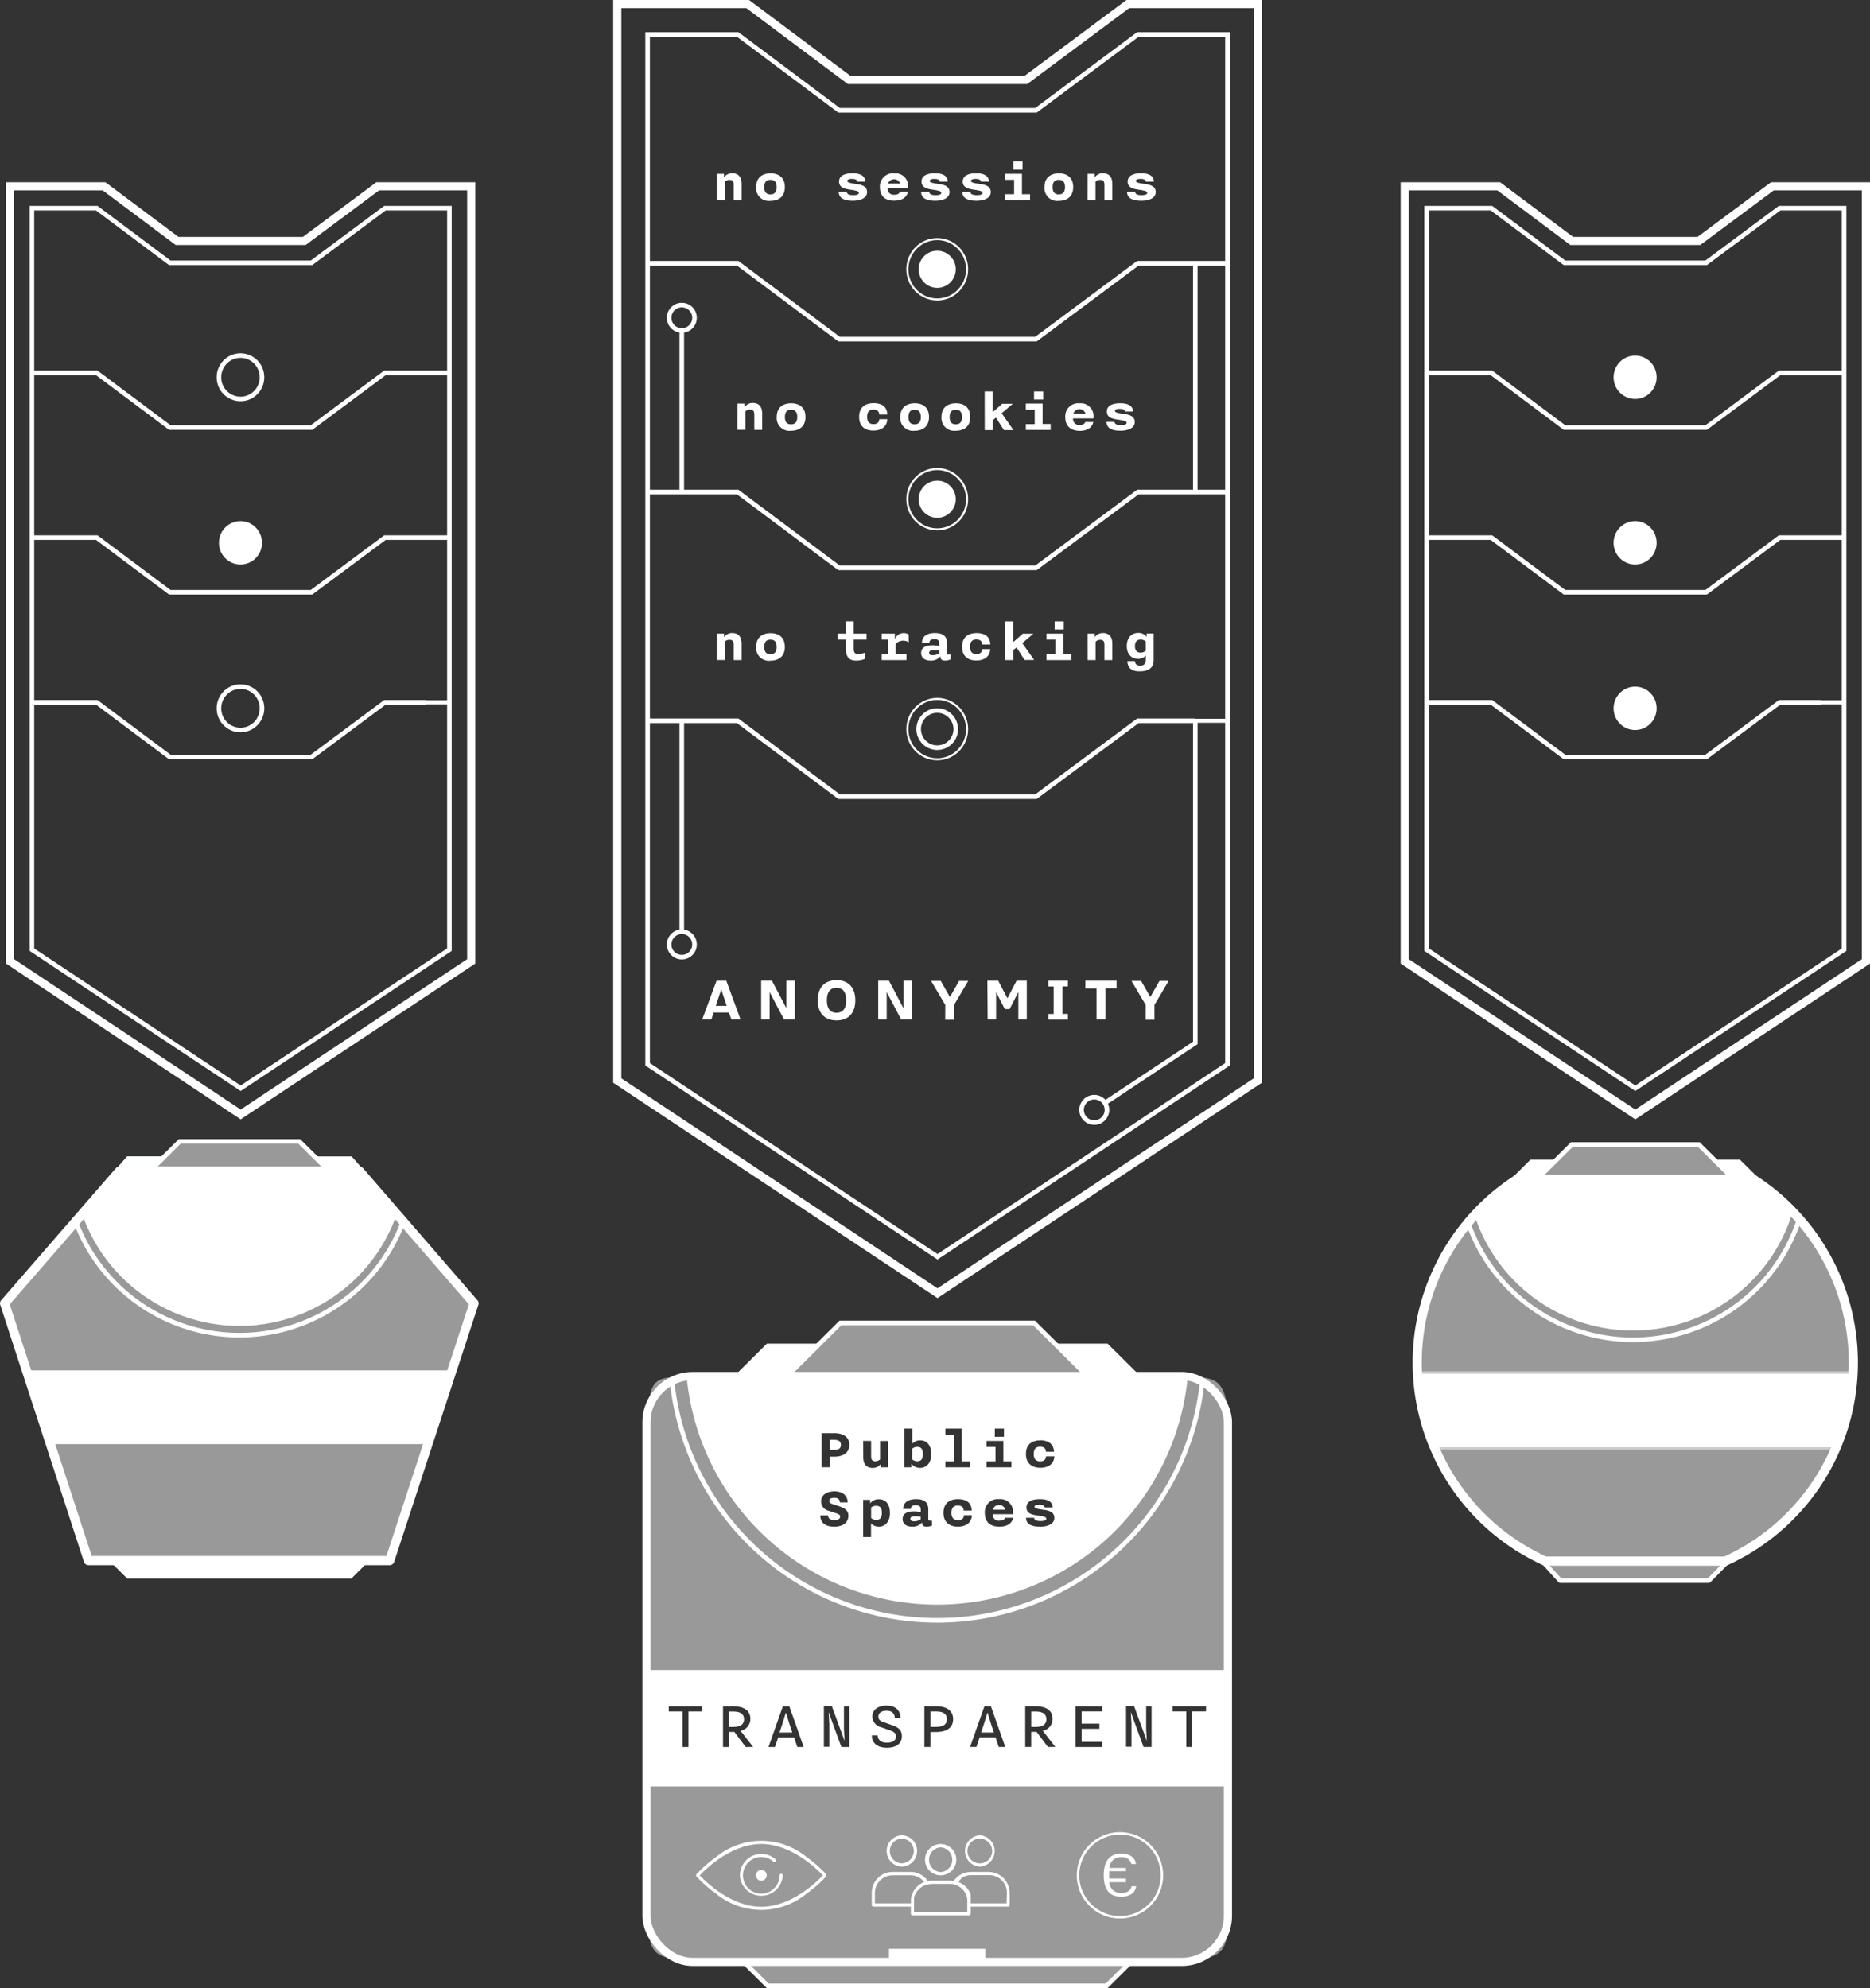 <svg id="wit" xmlns="http://www.w3.org/2000/svg" viewBox="0 0 408.19 434.01"><rect x="0" y="0" width="408.19" height="434.01" fill="#333333" stroke="none"/><title>public badges3_wit</title><path d="M304.06,387.61V336.23c-.17-11.76-1.67-12.93-9.56-12.71a54.05,54.05,0,0,1-53.75,48.41h0A54.05,54.05,0,0,1,187,323.48c-9,0-9.71-.19-9.71,12.74V437.65c0,12.12-.32,13.24,13.24,13.24h100.3c12.92,0,13.24-1.12,13.24-13.24V412.13H177.28V387.61Z" transform="translate(-35.85 -22.9)" fill="#fff" opacity="0.5"/><path d="M212.06,428.42a15.58,15.58,0,0,0-20.06,0,25.71,25.71,0,0,0-4.13,3.65.34.34,0,0,0,0,.45,25.73,25.73,0,0,0,4.13,3.65,15.58,15.58,0,0,0,20.06,0,25.71,25.71,0,0,0,4.13-3.65.34.34,0,0,0,0-.45A25.73,25.73,0,0,0,212.06,428.42Zm3.08,4.22a26.94,26.94,0,0,1-3.51,3c-2.25,1.6-5.74,3.51-9.6,3.51s-7.35-1.91-9.6-3.51a26.94,26.94,0,0,1-3.51-3l-.34-.34.34-.34a26.93,26.93,0,0,1,3.51-3c2.25-1.6,5.74-3.51,9.6-3.51s7.35,1.91,9.6,3.51a27,27,0,0,1,3.51,3l.34.34Z" transform="translate(-35.85 -22.9)" fill="#fff"/><path d="M197.35,432.29a4.68,4.68,0,0,0,9.35,0,.34.34,0,1,0-.68,0,4,4,0,1,1-1.36-3,.34.34,0,0,0,.25.08.34.34,0,0,0,.2-.6,4.68,4.68,0,0,0-7.75,3.52Z" transform="translate(-35.85 -22.9)" fill="#fff"/><circle cx="166.18" cy="409.39" r="1.18" fill="#fff"/><path d="M256.23,436.11a4.59,4.59,0,0,0-4.55-4.56h-3.91a4.53,4.53,0,0,0-2.23.59,4.58,4.58,0,0,0-1.47,1.32l-.05.07-.09,0a4.55,4.55,0,0,0-.78-.07h-3.92a5.74,5.74,0,0,0-.78.07l-.09,0-.05-.07a4.58,4.58,0,0,0-1.47-1.32,4.53,4.53,0,0,0-2.23-.59h-3.91a4.58,4.58,0,0,0-4.56,4.56v2.65a.36.36,0,0,0,.36.36h8.17v1.54a.36.36,0,0,0,.36.36h12.34a.36.36,0,0,0,.36-.36v-1.54h8.17a.36.36,0,0,0,.36-.36Zm-21.54,1.46v.84h-7.86v-2.29a3.86,3.86,0,0,1,3.85-3.84h3.91a3.82,3.82,0,0,1,1.87.49,3.89,3.89,0,0,1,1,.83l.13.15-.18.08A4.59,4.59,0,0,0,234.69,437.56ZM247,440.3H235.37v-3.09l.09-.33a3.86,3.86,0,0,1,3.62-2.66l.1-.06h4a3.87,3.87,0,0,1,3.81,3.35.86.86,0,0,0,0,.21v2.57Zm8.56-1.9h-7.83v-1.59l0-.11v-.15l0-.11a4.62,4.62,0,0,0-2.49-2.61l-.16-.07.1-.15a3.9,3.9,0,0,1,.79-.86,3.82,3.82,0,0,1,1.9-.51h3.92a3.86,3.86,0,0,1,3.85,3.84Z" transform="translate(-35.85 -22.9)" fill="#fff"/><path d="M232.63,423.56h0a3.42,3.42,0,0,0,0,6.83h0a3.42,3.42,0,0,0,2.42-5.83h0A3.42,3.42,0,0,0,232.63,423.56Zm2.69,3.41a2.7,2.7,0,0,1-2.7,2.7h0a2.7,2.7,0,0,1,0-5.39h0a2.68,2.68,0,0,1,1.91.79A2.71,2.71,0,0,1,235.32,427Z" transform="translate(-35.85 -22.9)" fill="#fff"/><path d="M249.73,423.56h0a3.42,3.42,0,0,0,0,6.83h0a3.42,3.42,0,0,0,0-6.83Zm1.91,5.32a2.7,2.7,0,1,1-1.91-4.6h0a2.7,2.7,0,0,1,1.91,4.6Z" transform="translate(-35.85 -22.9)" fill="#fff"/><path d="M241.18,425.46h0a3.41,3.41,0,0,0,0,6.83h0a3.41,3.41,0,0,0,0-6.83Zm0,6.12a2.7,2.7,0,0,1,0-5.39h0a2.7,2.7,0,0,1,0,5.39Z" transform="translate(-35.85 -22.9)" fill="#fff"/><path d="M280.61,427.56c-2.54,0-3.83,1.6-3.83,4.74s1.28,4.66,3.79,4.66c1.9,0,3.11-.85,3.28-2.29h-1c-.2,1-1,1.47-2.26,1.47A2.46,2.46,0,0,1,278,434l0-.21h3.63V433h-3.67v-.16c0-.27,0-.42,0-.66s0-.37,0-.64v-.16h3.67v-.7h-3.61l0-.21a2.45,2.45,0,0,1,2.59-2.12,2,2,0,0,1,2.21,1.48h1C283.61,428.4,282.46,427.56,280.61,427.56Z" transform="translate(-35.85 -22.9)" fill="#fff"/><circle cx="244.47" cy="409.39" r="9.16" fill="none" stroke="#fff" stroke-miterlimit="10" stroke-width="0.54"/><polyline points="162.35 428.3 167.6 433.51 241.56 433.51 246.81 428.3" fill="#fff" opacity="0.5"/><polygon points="237.38 300.39 171.78 300.39 183.46 288.8 225.7 288.8 237.38 300.39" fill="#fff" opacity="0.5"/><rect x="141.11" y="300.39" width="126.93" height="127.9" rx="10.11" ry="10.11" fill="none" stroke="#fff" stroke-miterlimit="10" stroke-width="1.78"/><polygon points="237.38 300.39 171.78 300.39 183.46 288.8 225.7 288.8 237.38 300.39" fill="none" stroke="#fff" stroke-miterlimit="10"/><polygon points="248.18 300.39 237.38 300.39 230.94 293.82 241.56 293.82 248.18 300.39" fill="#fff"/><polygon points="178.4 293.82 171.78 300.39 160.99 300.39 167.61 293.82 178.4 293.82" fill="#fff"/><polygon points="248.18 300.39 241.56 293.82 230.94 293.82 237.38 300.39 248.18 300.39" fill="none" stroke="#fff" stroke-miterlimit="10"/><polygon points="160.99 300.39 167.61 293.82 178.4 293.82 171.78 300.39 160.99 300.39" fill="none" stroke="#fff" stroke-miterlimit="10"/><polyline points="162.35 428.3 167.6 433.51 241.56 433.51 246.81 428.3" fill="none" stroke="#fff" stroke-miterlimit="10"/><rect x="194.05" y="425.43" width="21.05" height="2.86" fill="#fff"/><path d="M294.24,323.29a54.05,54.05,0,0,1-107.63,0" transform="translate(-35.85 -22.9)" fill="none" stroke="#fff" stroke-miterlimit="10" stroke-width="1.78"/><path d="M298.28,324.46a58.17,58.17,0,0,1-115.7.18" transform="translate(-35.85 -22.9)" fill="none" stroke="#fff" stroke-miterlimit="10"/><path d="M253.92,351.48a1.22,1.22,0,0,0-1.32,1h2.65A1.22,1.22,0,0,0,253.92,351.48Z" transform="translate(-35.85 -22.9)" fill="#fff"/><path d="M234.57,354.47c0,.37.31.53.82.53a2.44,2.44,0,0,0,1.42-.42V354a7.54,7.54,0,0,0-1.12-.08C235,353.9,234.57,354,234.57,354.47Z" transform="translate(-35.85 -22.9)" fill="#fff"/><path d="M218,337.23H217v2.18H218c.94,0,1.41-.33,1.41-1.09S218.9,337.23,218,337.23Z" transform="translate(-35.85 -22.9)" fill="#fff"/><path d="M227.1,351.62A1.69,1.69,0,0,0,226,352v2.29a1.69,1.69,0,0,0,1.14.42c.87,0,1.21-.6,1.21-1.57S228,351.62,227.1,351.62Z" transform="translate(-35.85 -22.9)" fill="#fff"/><path d="M251,323.29H186.62a54.06,54.06,0,0,0,53.81,48.95h0a54.06,54.06,0,0,0,53.81-48.95Zm-17.73,11.49h1.72v3.3a2.24,2.24,0,0,1,1.72-.74c1.34,0,2.41.92,2.41,3s-1.17,3-2.41,3a2.3,2.3,0,0,1-1.91-.9v.77h-1.53Zm-9,2.68H226v3.25c0,.81.2,1.18.9,1.18a1.41,1.41,0,0,0,1.05-.41v-4h1.72v5.74h-1.53v-.77a2.14,2.14,0,0,1-1.85.9c-1,0-2-.53-2-2.31Zm-6.36,18.71c-1.94,0-3-.89-3-2.45h1.68c.06.71.48,1,1.39,1s1.26-.28,1.26-.73-.35-.56-.93-.76l-1.59-.53a2.09,2.09,0,0,1-1.64-2c0-1.48,1.27-2.23,2.93-2.23s2.84.83,2.88,2.41h-1.69c-.07-.62-.35-1-1.21-1s-1.12.26-1.12.68.28.54.71.68l1.66.56c1,.35,1.8.86,1.8,2C221,355.46,219.63,356.18,217.89,356.18Zm.08-15.28H217v2.31h-1.79v-7.43H218c1.75,0,3.24.71,3.24,2.55S219.71,340.89,218,340.89Zm9.71,15.28a2.24,2.24,0,0,1-1.72-.74v3h-1.72v-8.11h1.53v.77a2.3,2.3,0,0,1,1.91-.9c1.34,0,2.41.92,2.41,3S228.92,356.18,227.68,356.18Zm11.61-.26a3,3,0,0,1-1.19.26c-.76,0-1-.36-1-.82v-.12a2.61,2.61,0,0,1-2.16.94c-1.13,0-2.08-.5-2.08-1.66,0-1.31,1.21-1.68,2.45-1.68a6.28,6.28,0,0,1,1.51.18v-.44c0-.62-.14-1.08-1.07-1.08-.65,0-1.1.23-1.1.82H233c0-1.51,1.21-2.14,2.81-2.14s2.67.54,2.67,2.26v2.14c0,.22.09.3.31.3a2.23,2.23,0,0,0,.45-.06ZM253,334.78h2v1.77h-2Zm-1.79,7.13h1.94v-3.14h-1.94v-1.3h3.66v4.44h1.76v1.3h-5.42Zm-9,0h1.85v-5.82h-1.85v-1.31h3.57v7.13h1.85v1.3h-5.42ZM245,354.76c.71,0,1.21-.27,1.27-1.08H248c-.1,1.89-1.62,2.49-3.07,2.49s-3.13-.67-3.13-3,1.6-3,3.16-3,2.94.58,3,2.49h-1.75c-.06-.81-.56-1.09-1.28-1.09-.89,0-1.39.45-1.39,1.59S244.08,354.76,245,354.76Zm12-1.3h-4.44a1.28,1.28,0,0,0,1.45,1.41c.64,0,1.12-.22,1.19-.63H257c-.31,1.44-1.59,1.93-3,1.93-1.78,0-3.18-.81-3.18-3a2.83,2.83,0,0,1,3.14-3,2.74,2.74,0,0,1,3,3Zm5.92-16.13c1.46,0,2.94.58,3,2.49h-1.75c-.06-.81-.56-1.09-1.28-1.09-.89,0-1.39.45-1.39,1.59s.5,1.59,1.4,1.59c.71,0,1.21-.27,1.27-1.08H266c-.1,1.89-1.62,2.49-3.07,2.49s-3.13-.67-3.13-3S261.38,337.34,262.93,337.34Zm-.1,18.84c-1.64,0-3-.46-3-1.93h1.76c.05.55.63.71,1.39.71s1.26-.12,1.26-.53-.83-.51-2-.69-2.32-.46-2.32-1.75,1.21-1.81,2.93-1.81c1.5,0,2.72.41,2.81,1.82h-1.76c-.08-.49-.64-.6-1.21-.6s-1,.13-1,.46.63.47,2,.65c1.13.15,2.32.46,2.32,1.77S264.55,356.19,262.83,356.18Z" transform="translate(-35.85 -22.9)" fill="#fff"/><path d="M237.3,340.33c0-1-.33-1.57-1.21-1.57a1.69,1.69,0,0,0-1.14.42v2.29a1.69,1.69,0,0,0,1.14.42C237,341.89,237.3,341.29,237.3,340.33Z" transform="translate(-35.85 -22.9)" fill="#fff"/><path d="M240.24,396.53h-1.3v3.36h1.3c1.67,0,2.31-.68,2.31-1.68S241.91,396.53,240.24,396.53Z" transform="translate(-35.85 -22.9)" fill="#fff"/><polygon points="170.61 376.87 170.15 378.21 172.95 378.21 172.49 376.87 171.55 373.87 170.61 376.87" fill="#fff"/><path d="M264.26,398.22c0-1-.64-1.68-2.31-1.68h-1v3.36h1C263.61,399.9,264.26,399.22,264.26,398.22Z" transform="translate(-35.85 -22.9)" fill="#fff"/><polygon points="214.61 376.87 214.15 378.21 216.95 378.21 216.49 376.87 215.55 373.87 214.61 376.87" fill="#fff"/><path d="M198.26,398.22c0-1-.64-1.68-2.31-1.68h-1v3.36h1C197.61,399.9,198.26,399.22,198.26,398.22Z" transform="translate(-35.85 -22.9)" fill="#fff"/><path d="M177,387.92v24.52H303.75V387.92Zm12.13,8.61h-3v7.75h-1.3v-7.75h-3v-1.12h7.31Zm9.49,7.75-2.47-3.3h-1.18v3.3h-1.3v-8.87h2.29c2.28,0,3.68.94,3.68,2.7a2.62,2.62,0,0,1-2.14,2.64l2.75,3.52Zm11.27,0-.71-2.11h-3.46l-.71,2.11H203.6l3.13-8.87h1.42l3.13,8.87Zm11.36,0h-1.74l-2.78-7.59.14,2.55v5h-1.18v-8.87h1.74l2.78,7.59-.14-2.55v-5h1.18Zm8.23.16c-2,0-3.32-.93-3.32-2.7h1.27c.06,1,.74,1.59,2,1.59s2-.47,2-1.37c0-.69-.46-1-1.26-1.29l-1.9-.68a2.48,2.48,0,0,1-2-2.34c0-1.57,1.37-2.4,3.11-2.4s3,.86,3.05,2.69h-1.26c-.06-1.26-.94-1.56-1.82-1.56-1.15,0-1.76.52-1.76,1.24s.41,1,1.13,1.23l1.9.68c1.43.5,2.09,1.12,2.09,2.33C232.75,403.65,231.29,404.44,229.45,404.44ZM240.23,401h-1.29v3.27h-1.31v-8.87h2.59c2.2,0,3.68.9,3.68,2.8S242.45,401,240.23,401Zm13.63,3.27-.71-2.11h-3.46l-.71,2.11H247.6l3.13-8.87h1.42l3.13,8.87Zm10.73,0-2.47-3.3h-1.18v3.3h-1.3v-8.87h2.29c2.28,0,3.68.94,3.68,2.7a2.62,2.62,0,0,1-2.14,2.64l2.75,3.52Zm11.82-7.75h-4.46v2.67h3.88v1.12h-3.88v2.85h4.46v1.12h-5.77v-8.87h5.77Zm10.81,7.75h-1.75l-2.78-7.59.14,2.55v5h-1.18v-8.87h1.75l2.78,7.59-.14-2.55v-5h1.18Zm11.88-7.75h-3v7.75h-1.3v-7.75h-3v-1.12h7.31Z" transform="translate(-35.85 -22.9)" fill="#fff"/><line x1="141.11" y1="389.54" x2="268.04" y2="389.54" fill="none" stroke="#fff" stroke-miterlimit="10" stroke-width="0.89"/><line x1="141.11" y1="365.02" x2="268.04" y2="365.02" fill="none" stroke="#fff" stroke-miterlimit="10" stroke-width="0.89"/><polygon points="134.74 235.89 134.74 0.89 163.22 0.89 185.36 17.46 223.93 17.46 246.19 0.89 274.55 0.89 274.55 235.89 204.64 282.31 134.74 235.89" fill="none" stroke="#fff" stroke-miterlimit="10" stroke-width="1.78"/><polygon points="248.39 7.51 226.13 24.08 183.16 24.08 161.01 7.51 141.36 7.51 141.36 232.34 204.64 274.36 267.93 232.34 267.93 7.51 248.39 7.51" fill="none" stroke="#fff" stroke-miterlimit="10"/><line x1="260.92" y1="107.4" x2="260.92" y2="57.46" fill="none" stroke="#fff" stroke-miterlimit="10"/><polyline points="240.94 240.94 260.92 227.67 260.92 157.35" fill="none" stroke="#fff" stroke-miterlimit="10"/><polyline points="267.93 57.46 248.39 57.46 226.13 74.03 183.16 74.03 161.01 57.46 141.36 57.46" fill="none" stroke="#fff" stroke-miterlimit="10"/><polyline points="267.93 107.4 248.39 107.4 226.13 123.97 183.16 123.97 161.01 107.4 141.36 107.4" fill="none" stroke="#fff" stroke-miterlimit="10"/><polyline points="260.92 157.35 248.39 157.35 226.13 173.92 183.16 173.92 161.01 157.35 141.36 157.35" fill="none" stroke="#fff" stroke-miterlimit="10"/><line x1="267.93" y1="157.35" x2="260.92" y2="157.35" fill="none" stroke="#fff" stroke-miterlimit="10" stroke-width="0.89"/><path d="M192.26,237h2.13l3.11,8.47h-2l-.53-1.53h-3.33l-.52,1.53h-2Zm2.22,5.48-1.2-3.57-1.18,3.57Z" transform="translate(-35.85 -22.9)" fill="#fff"/><path d="M202,237h2.35l3.16,6v-6h1.85v8.47H207l-3.16-6v6H202Z" transform="translate(-35.85 -22.9)" fill="#fff"/><path d="M214.35,241.27c0-2.63,1.35-4.39,4.1-4.39s4.1,1.76,4.1,4.39-1.35,4.39-4.1,4.39S214.35,243.9,214.35,241.27Zm6.21,0c0-1.34-.41-2.72-2.11-2.72s-2.11,1.38-2.11,2.72.41,2.72,2.11,2.72S220.56,242.61,220.56,241.27Z" transform="translate(-35.85 -22.9)" fill="#fff"/><path d="M227.55,237h2.35l3.16,6v-6h1.85v8.47h-2.35l-3.16-6v6h-1.85Z" transform="translate(-35.85 -22.9)" fill="#fff"/><path d="M242.19,242.28l-3.1-5.24h2.11l2,3.52,2-3.52h2l-3.1,5.24v3.23h-1.93Z" transform="translate(-35.85 -22.9)" fill="#fff"/><path d="M251.38,237h2.37l2,3.84,2-3.84h2.23v8.47h-1.84v-6l-1.9,3.71h-1.06l-1.9-3.71v6h-1.84Z" transform="translate(-35.85 -22.9)" fill="#fff"/><path d="M264.68,244.26h1.17v-6h-1.17V237h4.27v1.24h-1.17v6h1.17v1.25h-4.27Z" transform="translate(-35.85 -22.9)" fill="#fff"/><path d="M275.2,238.69h-2.44V237h6.82v1.65h-2.44v6.82H275.2Z" transform="translate(-35.85 -22.9)" fill="#fff"/><path d="M285.93,242.28l-3.1-5.24h2.11l2,3.52,2-3.52h2l-3.1,5.24v3.23h-1.93Z" transform="translate(-35.85 -22.9)" fill="#fff"/><path d="M192.35,60.86h1.53v.77a2.14,2.14,0,0,1,1.85-.9c1,0,2,.53,2,2.31V66.6H196V63.35c0-.81-.21-1.18-.9-1.18a1.41,1.41,0,0,0-1.05.41v4h-1.72Z" transform="translate(-35.85 -22.9)" fill="#fff"/><path d="M200.9,63.75c0-2.35,1.67-3,3.17-3s3.1.68,3.1,3-1.67,3-3.17,3A2.78,2.78,0,0,1,200.9,63.75Zm4.48,0c0-1.14-.49-1.59-1.35-1.59s-1.35.45-1.35,1.59.49,1.59,1.35,1.59S205.39,64.86,205.39,63.72Z" transform="translate(-35.85 -22.9)" fill="#fff"/><path d="M218.92,64.8h1.76c.05.55.63.71,1.39.71s1.26-.12,1.26-.53-.84-.51-2-.69S219,63.82,219,62.54s1.21-1.81,2.93-1.81c1.5,0,2.72.41,2.81,1.82H223c-.08-.49-.64-.6-1.21-.6s-1,.13-1,.46.63.48,2,.66c1.13.15,2.33.46,2.33,1.77s-1.45,1.9-3.17,1.89S219,66.26,218.92,64.8Z" transform="translate(-35.85 -22.9)" fill="#fff"/><path d="M227.92,63.76a2.83,2.83,0,0,1,3.15-3,2.74,2.74,0,0,1,3,3V64h-4.45a1.28,1.28,0,0,0,1.45,1.41c.64,0,1.12-.22,1.19-.63h1.77c-.31,1.44-1.59,1.93-3,1.93C229.32,66.73,227.92,65.92,227.92,63.76Zm4.42-.78a1.4,1.4,0,0,0-2.65,0Z" transform="translate(-35.85 -22.9)" fill="#fff"/><path d="M236.91,64.8h1.76c.05.55.63.71,1.39.71s1.26-.12,1.26-.53-.83-.51-2-.69S237,63.82,237,62.54s1.21-1.81,2.93-1.81c1.5,0,2.72.41,2.81,1.82H241c-.08-.49-.64-.6-1.21-.6s-1,.13-1,.46.63.48,2,.66c1.13.15,2.33.46,2.33,1.77s-1.45,1.9-3.17,1.89S236.94,66.26,236.91,64.8Z" transform="translate(-35.85 -22.9)" fill="#fff"/><path d="M245.9,64.8h1.76c.05.55.63.71,1.39.71s1.26-.12,1.26-.53-.83-.51-2-.69S246,63.82,246,62.54s1.21-1.81,2.93-1.81c1.5,0,2.72.41,2.81,1.82H250c-.08-.49-.64-.6-1.21-.6s-1,.13-1,.46.63.48,2,.66c1.13.15,2.33.46,2.33,1.77s-1.45,1.9-3.17,1.89S245.94,66.26,245.9,64.8Z" transform="translate(-35.85 -22.9)" fill="#fff"/><path d="M255.27,65.3h1.94V62.15h-1.94v-1.3h3.66V65.3h1.76v1.3h-5.42Zm1.79-7.13h2v1.77h-2Z" transform="translate(-35.85 -22.9)" fill="#fff"/><path d="M263.84,63.75c0-2.35,1.67-3,3.17-3s3.1.68,3.1,3-1.67,3-3.17,3A2.78,2.78,0,0,1,263.84,63.75Zm4.48,0c0-1.14-.49-1.59-1.35-1.59s-1.35.45-1.35,1.59.49,1.59,1.35,1.59S268.33,64.86,268.33,63.72Z" transform="translate(-35.85 -22.9)" fill="#fff"/><path d="M273.27,60.86h1.53v.77a2.14,2.14,0,0,1,1.85-.9c1,0,2,.53,2,2.31V66.6h-1.72V63.35c0-.81-.21-1.18-.9-1.18a1.41,1.41,0,0,0-1.05.41v4h-1.72Z" transform="translate(-35.85 -22.9)" fill="#fff"/><path d="M281.86,64.8h1.76c.05.55.63.71,1.39.71s1.26-.12,1.26-.53-.83-.51-2-.69S282,63.82,282,62.54s1.21-1.81,2.93-1.81c1.5,0,2.72.41,2.81,1.82H286c-.08-.49-.64-.6-1.21-.6s-1,.13-1,.46.63.48,2,.66c1.13.15,2.33.46,2.33,1.77s-1.45,1.9-3.17,1.89S281.9,66.26,281.86,64.8Z" transform="translate(-35.85 -22.9)" fill="#fff"/><path d="M196.84,111h1.53v.77a2.14,2.14,0,0,1,1.85-.9c1,0,2,.53,2,2.31v3.56h-1.72v-3.25c0-.81-.21-1.18-.9-1.18a1.41,1.41,0,0,0-1.05.41v4h-1.72Z" transform="translate(-35.85 -22.9)" fill="#fff"/><path d="M205.4,113.94c0-2.35,1.67-3,3.17-3s3.1.68,3.1,3-1.67,3-3.17,3A2.78,2.78,0,0,1,205.4,113.94Zm4.48,0c0-1.14-.49-1.59-1.35-1.59s-1.35.45-1.35,1.59.49,1.59,1.35,1.59S209.88,115.05,209.88,113.91Z" transform="translate(-35.85 -22.9)" fill="#fff"/><path d="M223.38,113.91c0-2.34,1.61-3,3.16-3s2.94.58,3,2.49h-1.75c-.06-.81-.57-1.09-1.28-1.09-.89,0-1.39.45-1.39,1.59s.5,1.59,1.4,1.59c.71,0,1.21-.27,1.27-1.08h1.75c-.1,1.89-1.62,2.49-3.07,2.49S223.38,116.25,223.38,113.91Z" transform="translate(-35.85 -22.9)" fill="#fff"/><path d="M232.37,113.94c0-2.35,1.67-3,3.17-3s3.1.68,3.1,3-1.67,3-3.17,3A2.78,2.78,0,0,1,232.37,113.94Zm4.48,0c0-1.14-.49-1.59-1.35-1.59s-1.35.45-1.35,1.59.49,1.59,1.35,1.59S236.86,115.05,236.86,113.91Z" transform="translate(-35.85 -22.9)" fill="#fff"/><path d="M241.36,113.94c0-2.35,1.67-3,3.17-3s3.1.68,3.1,3-1.67,3-3.17,3A2.78,2.78,0,0,1,241.36,113.94Zm4.48,0c0-1.14-.49-1.59-1.35-1.59s-1.35.45-1.35,1.59.49,1.59,1.35,1.59S245.85,115.05,245.85,113.91Z" transform="translate(-35.85 -22.9)" fill="#fff"/><path d="M250.79,108.36h1.72v4.54l2.11-1.85h2.3l-2.43,2.07,2.58,3.67H255l-1.75-2.72-.73.58v2.15h-1.72Z" transform="translate(-35.85 -22.9)" fill="#fff"/><path d="M259.77,115.49h1.94v-3.15h-1.94V111h3.66v4.45h1.76v1.3h-5.42Zm1.79-7.13h2v1.77h-2Z" transform="translate(-35.85 -22.9)" fill="#fff"/><path d="M268.38,113.95a2.83,2.83,0,0,1,3.15-3,2.74,2.74,0,0,1,3,3v.3h-4.45a1.28,1.28,0,0,0,1.45,1.41c.64,0,1.12-.22,1.2-.63h1.77c-.31,1.44-1.59,1.93-3,1.93C269.78,116.92,268.38,116.11,268.38,113.95Zm4.42-.78a1.4,1.4,0,0,0-2.65,0Z" transform="translate(-35.85 -22.9)" fill="#fff"/><path d="M277.37,115h1.76c.05.55.63.71,1.39.71s1.26-.12,1.26-.53-.83-.51-2-.69-2.33-.46-2.33-1.75,1.21-1.81,2.93-1.81c1.5,0,2.72.41,2.81,1.82h-1.76c-.08-.49-.64-.6-1.21-.6s-1,.13-1,.46.63.48,2,.66c1.13.15,2.33.46,2.33,1.77s-1.45,1.9-3.17,1.89S277.41,116.45,277.37,115Z" transform="translate(-35.85 -22.9)" fill="#fff"/><path d="M192.35,161.23h1.53V162a2.14,2.14,0,0,1,1.85-.9c1,0,2,.53,2,2.31V167H196v-3.25c0-.81-.21-1.18-.9-1.18a1.41,1.41,0,0,0-1.05.41v4h-1.72Z" transform="translate(-35.85 -22.9)" fill="#fff"/><path d="M200.9,164.13c0-2.35,1.67-3,3.17-3s3.1.68,3.1,3-1.67,3-3.17,3A2.78,2.78,0,0,1,200.9,164.13Zm4.48,0c0-1.14-.49-1.59-1.35-1.59s-1.35.45-1.35,1.59.49,1.59,1.35,1.59S205.39,165.24,205.39,164.1Z" transform="translate(-35.85 -22.9)" fill="#fff"/><path d="M220.48,164.43v-1.9h-1.79v-1.3h1.79v-2.69h1.72v2.69H225v1.3H222.2v1.84c0,.92.18,1.31,1,1.31a4.21,4.21,0,0,0,1.53-.33v1.35a4.74,4.74,0,0,1-2,.41C221.29,167.11,220.48,166.44,220.48,164.43Z" transform="translate(-35.85 -22.9)" fill="#fff"/><path d="M228.3,165.68h1.35v-3.15H228.3v-1.3h2.88v1.25a2,2,0,0,1,1.9-1.37,1.91,1.91,0,0,1,1.13.32v1.7a2.19,2.19,0,0,0-1.22-.37,2.16,2.16,0,0,0-1.62.73v2.2h2.35V167H228.3Z" transform="translate(-35.85 -22.9)" fill="#fff"/><path d="M236.92,165.45c0-1.31,1.21-1.68,2.45-1.68a6.28,6.28,0,0,1,1.52.18v-.44c0-.62-.14-1.08-1.07-1.08-.66,0-1.11.23-1.11.82h-1.61c0-1.52,1.21-2.15,2.81-2.15s2.67.54,2.67,2.26v2.15c0,.22.09.3.31.3a2.22,2.22,0,0,0,.45-.06v1.1a3,3,0,0,1-1.2.26c-.76,0-1-.36-1-.82v-.12a2.62,2.62,0,0,1-2.16.94C237.87,167.11,236.92,166.6,236.92,165.45Zm4,.05v-.59a7.54,7.54,0,0,0-1.12-.08c-.66,0-1.13.1-1.13.57s.31.53.82.53A2.44,2.44,0,0,0,240.89,165.5Z" transform="translate(-35.85 -22.9)" fill="#fff"/><path d="M245.86,164.1c0-2.34,1.61-3,3.16-3s2.94.58,3,2.49h-1.75c-.06-.81-.57-1.09-1.29-1.09-.89,0-1.39.45-1.39,1.59s.5,1.59,1.4,1.59c.71,0,1.21-.27,1.27-1.08h1.75c-.1,1.89-1.62,2.49-3.07,2.49S245.86,166.44,245.86,164.1Z" transform="translate(-35.85 -22.9)" fill="#fff"/><path d="M255.29,158.55H257v4.54l2.11-1.85h2.3L259,163.3l2.58,3.67h-2.08l-1.75-2.72-.73.58V167h-1.72Z" transform="translate(-35.85 -22.9)" fill="#fff"/><path d="M264.27,165.68h1.94v-3.15h-1.94v-1.3h3.66v4.45h1.76V167h-5.42Zm1.79-7.13h2v1.77h-2Z" transform="translate(-35.85 -22.9)" fill="#fff"/><path d="M273.27,161.23h1.53V162a2.14,2.14,0,0,1,1.85-.9c1,0,2,.53,2,2.31V167h-1.72v-3.25c0-.81-.21-1.18-.9-1.18A1.41,1.41,0,0,0,275,163v4h-1.72Z" transform="translate(-35.85 -22.9)" fill="#fff"/><path d="M281.94,167.21h1.64c.05.54.26,1,1.2,1s1.17-.62,1.17-1.31V166a2.09,2.09,0,0,1-1.67.72c-1.37,0-2.47-.93-2.47-2.8s1.12-2.85,2.48-2.85a2.21,2.21,0,0,1,1.85.86v-.73h1.53v5.83c0,1.63-1.07,2.42-3,2.42C283.48,169.48,282,169.17,281.94,167.21Zm4-2.27v-2a1.6,1.6,0,0,0-1.12-.42c-.87,0-1.23.57-1.23,1.43s.36,1.43,1.23,1.43A1.6,1.6,0,0,0,285.95,164.93Z" transform="translate(-35.85 -22.9)" fill="#fff"/><circle cx="204.58" cy="159.17" r="4.05" fill="none" stroke="#fff" stroke-miterlimit="10"/><ellipse cx="204.58" cy="159.17" rx="6.52" ry="6.59" fill="none" stroke="#fff" stroke-miterlimit="10" stroke-width="0.45"/><circle cx="204.58" cy="108.98" r="4.05" fill="#fff"/><ellipse cx="204.58" cy="108.98" rx="6.52" ry="6.59" fill="none" stroke="#fff" stroke-miterlimit="10" stroke-width="0.45"/><circle cx="204.58" cy="58.79" r="4.05" fill="#fff"/><ellipse cx="204.58" cy="58.79" rx="6.52" ry="6.59" fill="none" stroke="#fff" stroke-miterlimit="10" stroke-width="0.45"/><path d="M274.71,262.92a2.27,2.27,0,1,1-2.27,2.27,2.27,2.27,0,0,1,2.27-2.27m0-1a3.27,3.27,0,1,0,3.27,3.27,3.27,3.27,0,0,0-3.27-3.27Z" transform="translate(-35.85 -22.9)" fill="#fff"/><line x1="148.82" y1="203.55" x2="148.82" y2="157.66" fill="none" stroke="#fff" stroke-miterlimit="10"/><line x1="148.82" y1="107.4" x2="148.82" y2="72.42" fill="none" stroke="#fff" stroke-miterlimit="10"/><path d="M184.68,226.81a2.27,2.27,0,1,1-2.27,2.27,2.27,2.27,0,0,1,2.27-2.27m0-1a3.27,3.27,0,1,0,3.27,3.27,3.27,3.27,0,0,0-3.27-3.27Z" transform="translate(-35.85 -22.9)" fill="#fff"/><path d="M184.68,90a2.27,2.27,0,1,1-2.27,2.27A2.27,2.27,0,0,1,184.68,90m0-1a3.27,3.27,0,1,0,3.27,3.27A3.27,3.27,0,0,0,184.68,89Z" transform="translate(-35.85 -22.9)" fill="#fff"/><path d="M379.19,72.8" transform="translate(-35.85 -22.9)" fill="none" stroke="#fff" stroke-miterlimit="10"/><path d="M312.45,72.8" transform="translate(-35.85 -22.9)" fill="none" stroke="#fff" stroke-miterlimit="10"/><polygon points="336.71 340.81 376.72 341.27 372.98 345.06 340.57 345.06 336.71 340.81" fill="#fff" opacity="0.5"/><path d="M436.69,338.85a47.36,47.36,0,0,0,3.66-16.09H345.28a47.36,47.36,0,0,0,3.66,16.09Z" transform="translate(-35.85 -22.9)" fill="#fff"/><path d="M346.87,332.83c-.12-.46-.24-.92-.35-1.38C346.64,331.91,346.75,332.37,346.87,332.83Z" transform="translate(-35.85 -22.9)" fill="#fff" stroke="#fff" stroke-miterlimit="10" opacity="0.5"/><path d="M346.41,331q-.22-.94-.39-1.9Q346.19,330,346.41,331Z" transform="translate(-35.85 -22.9)" fill="#fff" stroke="#fff" stroke-miterlimit="10" opacity="0.5"/><path d="M347.41,334.66q-.18-.56-.34-1.14C347.18,333.9,347.29,334.28,347.41,334.66Z" transform="translate(-35.85 -22.9)" fill="#fff" stroke="#fff" stroke-miterlimit="10" opacity="0.5"/><path d="M348,336.46c-.13-.35-.25-.7-.37-1.06Q347.83,335.93,348,336.46Z" transform="translate(-35.85 -22.9)" fill="#fff" stroke="#fff" stroke-miterlimit="10" opacity="0.5"/><path d="M348.71,338.26c-.14-.35-.28-.7-.42-1.05C348.43,337.57,348.57,337.91,348.71,338.26Z" transform="translate(-35.85 -22.9)" fill="#fff" stroke="#fff" stroke-miterlimit="10" opacity="0.5"/><path d="M440.35,322.76c0-.8.07-1.6.07-2.4a47.55,47.55,0,0,0-21.81-40H367a47.55,47.55,0,0,0-21.81,40c0,.81,0,1.61.07,2.4Z" transform="translate(-35.85 -22.9)" fill="#fff" stroke="#fff" stroke-miterlimit="10" opacity="0.5"/><path d="M345.63,326.56c-.06-.46-.11-.92-.16-1.38C345.51,325.65,345.57,326.11,345.63,326.56Z" transform="translate(-35.85 -22.9)" fill="#fff" stroke="#fff" stroke-miterlimit="10" opacity="0.5"/><path d="M345.41,324.54q-.06-.69-.1-1.39Q345.35,323.85,345.41,324.54Z" transform="translate(-35.85 -22.9)" fill="#fff" stroke="#fff" stroke-miterlimit="10" opacity="0.5"/><path d="M346,328.76q-.14-.8-.26-1.6Q345.82,328,346,328.76Z" transform="translate(-35.85 -22.9)" fill="#fff" stroke="#fff" stroke-miterlimit="10" opacity="0.5"/><path d="M348.95,338.85a47.78,47.78,0,0,0,24.21,24.86h39.32a47.78,47.78,0,0,0,24.21-24.86Z" transform="translate(-35.85 -22.9)" fill="#fff" stroke="#fff" stroke-miterlimit="10" opacity="0.5"/><path d="M438.22,334.66c.12-.38.23-.76.34-1.14Q438.4,334.09,438.22,334.66Z" transform="translate(-35.85 -22.9)" fill="#fff" stroke="#fff" stroke-miterlimit="10" opacity="0.5"/><path d="M438.76,332.83c.12-.46.24-.92.35-1.39C439,331.91,438.88,332.37,438.76,332.83Z" transform="translate(-35.85 -22.9)" fill="#fff" stroke="#fff" stroke-miterlimit="10" opacity="0.5"/><path d="M436.92,338.26c.14-.35.28-.69.41-1C437.21,337.57,437.07,337.91,436.92,338.26Z" transform="translate(-35.85 -22.9)" fill="#fff" stroke="#fff" stroke-miterlimit="10" opacity="0.5"/><path d="M437.61,336.46q.19-.53.37-1.06C437.86,335.76,437.74,336.11,437.61,336.46Z" transform="translate(-35.85 -22.9)" fill="#fff" stroke="#fff" stroke-miterlimit="10" opacity="0.5"/><path d="M440.23,324.54q.06-.69.1-1.39Q440.29,323.85,440.23,324.54Z" transform="translate(-35.85 -22.9)" fill="#fff" stroke="#fff" stroke-miterlimit="10" opacity="0.5"/><path d="M440,326.56c.06-.46.11-.92.16-1.38C440.12,325.65,440.07,326.11,440,326.56Z" transform="translate(-35.85 -22.9)" fill="#fff" stroke="#fff" stroke-miterlimit="10" opacity="0.5"/><path d="M439.67,328.76q.14-.8.26-1.6Q439.82,328,439.67,328.76Z" transform="translate(-35.85 -22.9)" fill="#fff" stroke="#fff" stroke-miterlimit="10" opacity="0.5"/><path d="M439.22,331q.22-.94.39-1.9Q439.44,330,439.22,331Z" transform="translate(-35.85 -22.9)" fill="#fff" stroke="#fff" stroke-miterlimit="10" opacity="0.5"/><path d="M392.33,312.45v0h.86v0a35.47,35.47,0,0,0,33.26-25.78,47.82,47.82,0,0,0-7.84-6.31H367a47.82,47.82,0,0,0-7.86,6.34h0l-.07.07A35.47,35.47,0,0,0,392.33,312.45Z" transform="translate(-35.85 -22.9)" fill="#fff"/><path d="M434,322.76" transform="translate(-35.85 -22.9)" fill="none" stroke="#fff" stroke-miterlimit="10" stroke-width="0.89"/><path d="M350.69,322.76" transform="translate(-35.85 -22.9)" fill="none" stroke="#fff" stroke-miterlimit="10" stroke-width="0.89"/><path d="M392.32,315.38A38.16,38.16,0,0,0,428.61,289c-.69-.79-1.4-1.56-2.14-2.3h0a47.85,47.85,0,0,0-6.68-5.55l-54.07.08a47.84,47.84,0,0,0-6.57,5.47h0c-1,1-1.95,2-2.85,3.13A38.16,38.16,0,0,0,392.32,315.38Z" transform="translate(-35.85 -22.9)" fill="none" stroke="#fff" stroke-miterlimit="10"/><polygon points="336.71 340.81 376.72 341.27 372.98 345.06 340.57 345.06 336.71 340.81" fill="none" stroke="#fff" stroke-linecap="round" stroke-linejoin="round"/><polygon points="378.48 257.46 335.45 257.46 343.11 249.86 370.82 249.86 378.48 257.46" fill="#fff" opacity="0.5"/><polygon points="378.48 257.46 335.45 257.46 343.11 249.86 370.82 249.86 378.48 257.46" fill="none" stroke="#fff" stroke-miterlimit="10"/><path d="M392.33,312.47a35.47,35.47,0,0,0,34.12-25.8,47.82,47.82,0,0,0-7.84-6.31H367a47.81,47.81,0,0,0-7.86,6.34h0c-.24.24-.48.5-.72.75A35.47,35.47,0,0,0,392.33,312.47Z" transform="translate(-35.85 -22.9)" fill="none" stroke="#fff" stroke-miterlimit="10" stroke-width="1.78"/><path d="M418.61,280.36H367a47.59,47.59,0,0,0,6.14,83.34h39.32a47.59,47.59,0,0,0,6.14-83.34Z" transform="translate(-35.85 -22.9)" fill="none" stroke="#fff" stroke-linecap="round" stroke-linejoin="round" stroke-width="2"/><polygon points="384.13 257.46 378.18 257.46 373.96 253.15 379.79 253.15 384.13 257.46" fill="#fff"/><polygon points="339.79 253.15 335.45 257.46 329.74 257.46 334.08 253.15 339.79 253.15" fill="#fff"/><polygon points="306.63 209.87 306.63 40.67 327.14 40.67 343.08 52.6 370.85 52.6 386.88 40.67 407.3 40.67 407.3 209.87 356.96 243.29 306.63 209.87" fill="none" stroke="#fff" stroke-miterlimit="10" stroke-width="1.78"/><polygon points="388.46 45.44 372.43 57.37 341.5 57.37 325.55 45.44 311.4 45.44 311.4 207.32 356.96 237.57 402.53 207.32 402.53 45.44 388.46 45.44" fill="none" stroke="#fff" stroke-miterlimit="10"/><polyline points="402.53 81.4 388.46 81.4 372.43 93.33 341.5 93.33 325.55 81.4 311.4 81.4" fill="none" stroke="#fff" stroke-miterlimit="10"/><polyline points="402.53 117.36 388.46 117.36 372.43 129.29 341.5 129.29 325.55 117.36 311.4 117.36" fill="none" stroke="#fff" stroke-miterlimit="10"/><polyline points="397.49 153.32 388.46 153.32 372.43 165.25 341.5 165.25 325.55 153.32 311.4 153.32" fill="none" stroke="#fff" stroke-miterlimit="10"/><line x1="402.53" y1="153.32" x2="397.49" y2="153.32" fill="none" stroke="#fff" stroke-miterlimit="10" stroke-width="0.89"/><ellipse cx="356.92" cy="154.63" rx="4.7" ry="4.74" fill="#fff"/><ellipse cx="356.92" cy="118.5" rx="4.7" ry="4.74" fill="#fff"/><ellipse cx="356.92" cy="82.36" rx="4.7" ry="4.74" fill="#fff"/><polygon points="2.2 209.87 2.2 40.67 22.71 40.67 38.65 52.6 66.42 52.6 82.45 40.67 102.86 40.67 102.86 209.87 52.53 243.29 2.2 209.87" fill="none" stroke="#fff" stroke-miterlimit="10" stroke-width="1.78"/><polygon points="84.03 45.44 68 57.37 37.06 57.37 21.12 45.44 6.97 45.44 6.97 207.32 52.53 237.57 98.1 207.32 98.1 45.44 84.03 45.44" fill="none" stroke="#fff" stroke-miterlimit="10"/><polyline points="98.1 81.4 84.03 81.4 68 93.33 37.06 93.33 21.12 81.4 6.97 81.4" fill="none" stroke="#fff" stroke-miterlimit="10"/><polyline points="98.1 117.36 84.03 117.36 68 129.29 37.06 129.29 21.12 117.36 6.97 117.36" fill="none" stroke="#fff" stroke-miterlimit="10"/><polyline points="93.05 153.32 84.03 153.32 68 165.25 37.06 165.25 21.12 153.32 6.97 153.32" fill="none" stroke="#fff" stroke-miterlimit="10"/><line x1="98.1" y1="153.32" x2="93.05" y2="153.32" fill="none" stroke="#fff" stroke-miterlimit="10" stroke-width="0.89"/><ellipse cx="52.49" cy="154.63" rx="4.7" ry="4.74" fill="none" stroke="#fff" stroke-miterlimit="10"/><ellipse cx="52.49" cy="118.5" rx="4.7" ry="4.74" fill="#fff"/><ellipse cx="52.49" cy="82.36" rx="4.7" ry="4.74" fill="none" stroke="#fff" stroke-miterlimit="10"/><polygon points="65.31 249.17 52.23 249.17 48.76 249.17 39.24 249.17 31.58 256.77 48.76 256.77 52.23 256.77 72.97 256.77 65.31 249.17" fill="#fff" opacity="0.5"/><polygon points="78.47 255.65 26.07 255.65 1 284.52 19.29 340.68 85.08 340.68 103.47 284.52 78.47 255.65" fill="#fff" opacity="0.5"/><polygon points="35.46 252.46 31.12 256.77 23.96 256.77 27.75 252.46 35.46 252.46" fill="#84c889"/><polygon points="35.46 252.46 31.12 256.77 23.96 256.77 27.75 252.46 35.46 252.46" fill="#fff"/><polygon points="69.07 252.46 73.41 256.77 80.56 256.77 76.77 252.46 69.07 252.46" fill="#fff"/><path d="M121.78,287.17,115,279.35H88.12v.32H60.35L55,286.43a34.64,34.64,0,0,0,33.64,25.36v-.33A35.47,35.47,0,0,0,121.78,287.17Z" transform="translate(-35.85 -22.9)" fill="#fff"/><polygon points="93.77 315.26 10.6 315.26 5.6 299.17 99.46 299.17 93.77 315.26" fill="#fff"/><polyline points="24.53 340.68 27.98 344.1 76.49 344.1 79.94 340.68" fill="#84c889" opacity="0.5"/><polyline points="24.53 340.68 27.98 344.1 76.49 344.1 79.94 340.68" fill="#fff" stroke="#fff" stroke-miterlimit="10"/><polygon points="65.31 249.17 52.23 249.17 48.76 249.17 39.24 249.17 31.58 256.77 48.76 256.77 52.23 256.77 72.97 256.77 65.31 249.17" fill="none" stroke="#fff" stroke-miterlimit="10"/><path d="M88.12,314.37a38.16,38.16,0,0,0,35.74-24.8l-8.17-9.43-55.22.08-8.11,9.33A38.16,38.16,0,0,0,88.12,314.37Z" transform="translate(-35.85 -22.9)" fill="none" stroke="#fff" stroke-miterlimit="10"/><path d="M88.12,311.46a35.47,35.47,0,0,0,33.66-24.29L115,279.35H61.23l-6.77,7.8A35.47,35.47,0,0,0,88.12,311.46Z" transform="translate(-35.85 -22.9)" fill="none" stroke="#fff" stroke-miterlimit="10" stroke-width="1.78"/><polygon points="78.47 255.65 26.07 255.65 1 284.52 19.29 340.68 85.08 340.68 103.47 284.52 78.47 255.65" fill="none" stroke="#fff" stroke-linecap="round" stroke-linejoin="round" stroke-width="2"/></svg>